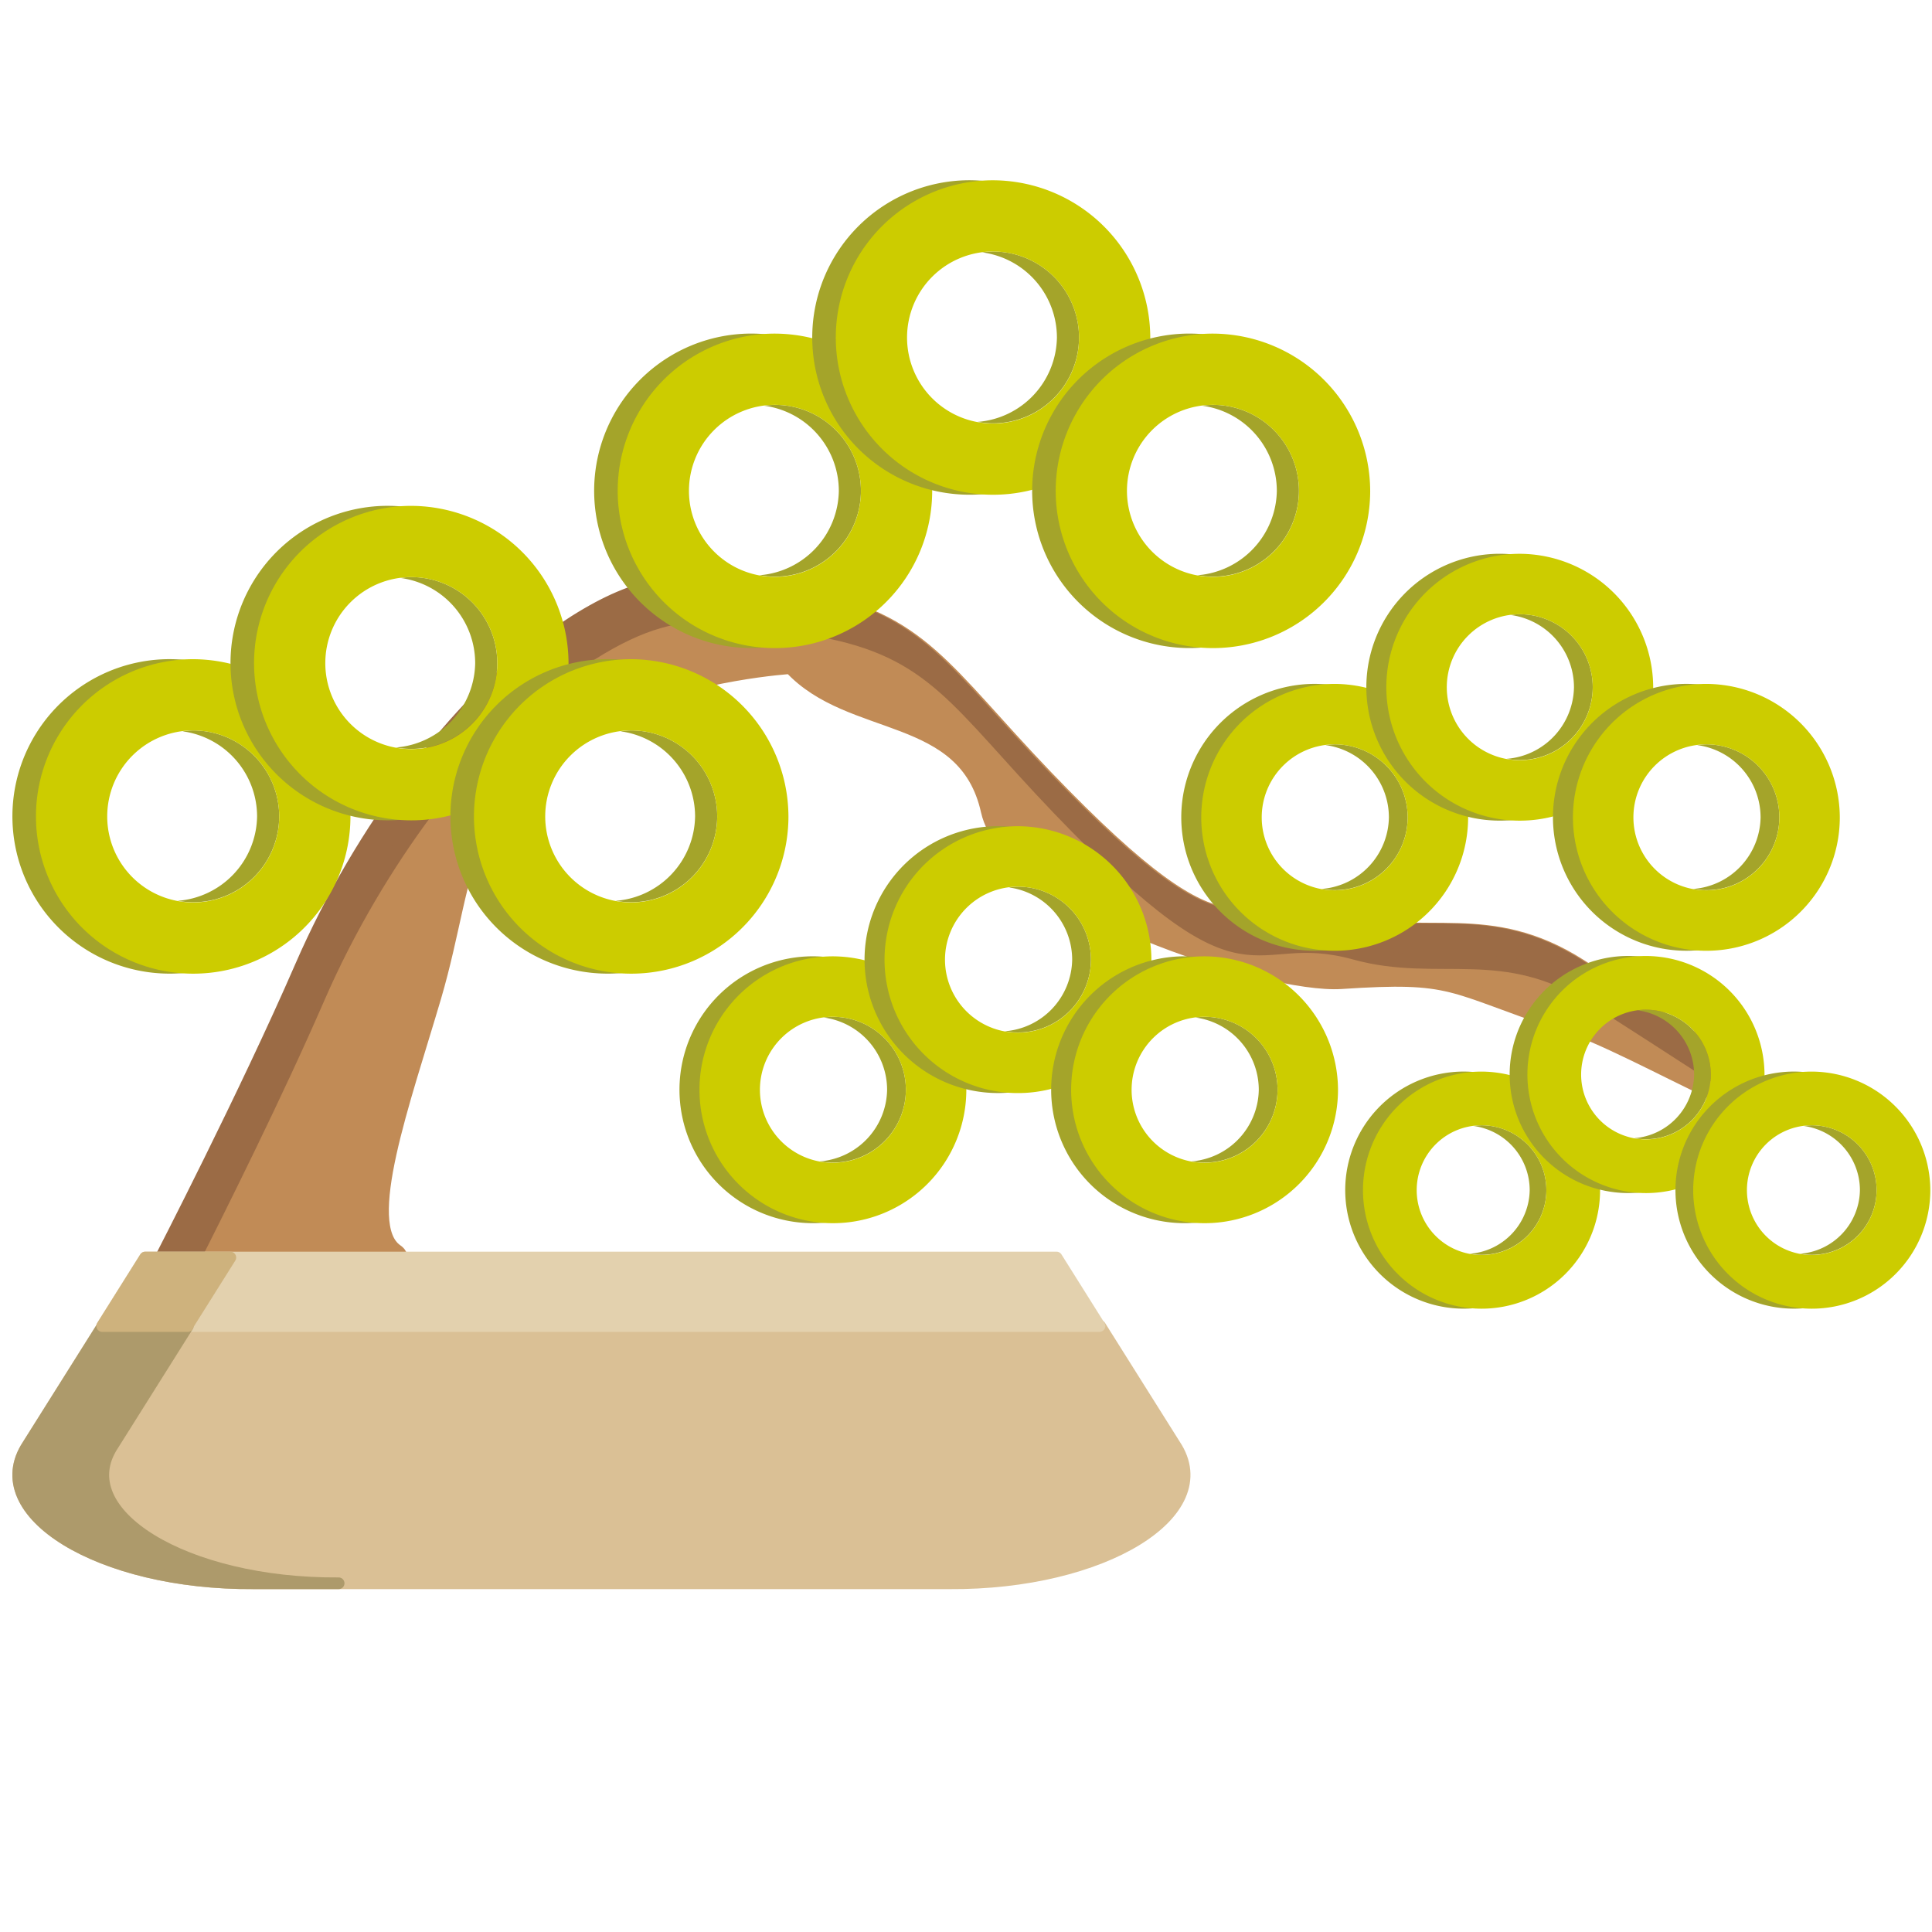 <?xml version="1.0" encoding="UTF-8" standalone="no"?>
<!-- Created with Inkscape (http://www.inkscape.org/) -->

<svg
   width="500"
   height="500"
   viewBox="0 0 132.292 132.292"
   version="1.1"
   id="svg2515"
   inkscape:version="1.1.2 (b8e25be833, 2022-02-05)"
   sodipodi:docname="bonsai03s04normal.svg"
   inkscape:export-filename="C:\Users\Lenovo\Desktop\Coding\Media files\Bonsais\bonsai03.png"
   inkscape:export-xdpi="96"
   inkscape:export-ydpi="96"
   xmlns:inkscape="http://www.inkscape.org/namespaces/inkscape"
   xmlns:sodipodi="http://sodipodi.sourceforge.net/DTD/sodipodi-0.dtd"
   xmlns="http://www.w3.org/2000/svg"
   xmlns:svg="http://www.w3.org/2000/svg">
  <sodipodi:namedview
     id="namedview2517"
     pagecolor="#ffffff"
     bordercolor="#666666"
     borderopacity="1.0"
     inkscape:pageshadow="2"
     inkscape:pageopacity="0.0"
     inkscape:pagecheckerboard="0"
     inkscape:document-units="mm"
     showgrid="false"
     units="px"
     inkscape:zoom="1.4142136"
     inkscape:cx="201.17187"
     inkscape:cy="236.52721"
     inkscape:window-width="1920"
     inkscape:window-height="1001"
     inkscape:window-x="-9"
     inkscape:window-y="-9"
     inkscape:window-maximized="1"
     inkscape:current-layer="g12338" />
  <defs
     id="defs2512">
    <marker
       style="overflow:visible"
       id="Arrow1Sstart"
       refX="0.0"
       refY="0.0"
       orient="auto"
       inkscape:stockid="Arrow1Sstart"
       inkscape:isstock="true">
      <path
         transform="scale(0.2) translate(6,0)"
         style="fill-rule:evenodd;fill:context-stroke;stroke:context-stroke;stroke-width:1.0pt"
         d="M 0.0,0.0 L 5.0,-5.0 L -12.5,0.0 L 5.0,5.0 L 0.0,0.0 z "
         id="path24092" />
    </marker>
    <marker
       style="overflow:visible"
       id="Arrow1Mstart"
       refX="0.0"
       refY="0.0"
       orient="auto"
       inkscape:stockid="Arrow1Mstart"
       inkscape:isstock="true">
      <path
         transform="scale(0.4) translate(10,0)"
         style="fill-rule:evenodd;fill:context-stroke;stroke:context-stroke;stroke-width:1.0pt"
         d="M 0.0,0.0 L 5.0,-5.0 L -12.5,0.0 L 5.0,5.0 L 0.0,0.0 z "
         id="path24086" />
    </marker>
    <marker
       style="overflow:visible"
       id="Arrow1Lstart"
       refX="0.0"
       refY="0.0"
       orient="auto"
       inkscape:stockid="Arrow1Lstart"
       inkscape:isstock="true">
      <path
         transform="scale(0.8) translate(12.5,0)"
         style="fill-rule:evenodd;fill:context-stroke;stroke:context-stroke;stroke-width:1.0pt"
         d="M 0.0,0.0 L 5.0,-5.0 L -12.5,0.0 L 5.0,5.0 L 0.0,0.0 z "
         id="path24080" />
    </marker>
    <marker
       style="overflow:visible;"
       id="Arrow1Lend"
       refX="0.0"
       refY="0.0"
       orient="auto"
       inkscape:stockid="Arrow1Lend"
       inkscape:isstock="true">
      <path
         transform="scale(0.8) rotate(180) translate(12.5,0)"
         style="fill-rule:evenodd;fill:context-stroke;stroke:context-stroke;stroke-width:1.0pt;"
         d="M 0.0,0.0 L 5.0,-5.0 L -12.5,0.0 L 5.0,5.0 L 0.0,0.0 z "
         id="path24083" />
    </marker>
  </defs>
  <g
     inkscape:label="Semi-cascade Style"
     inkscape:groupmode="layer"
     id="g12338"
     style="display:inline">
    <g
       id="g34574-0"
       style="display:inline"
       transform="translate(150.761,39.431)">
      <g
         id="g17906-6-8"
         transform="translate(31.336,15.251)"
         style="display:inline">
        <path
           style="fill:#c18b56;fill-opacity:1;stroke:#c18b56;stroke-width:1;stroke-linecap:round;stroke-linejoin:round;stroke-miterlimit:4;stroke-dasharray:none;stroke-opacity:1"
           d="m -170.836,31.514 c 0,0 5.849,-11.335 9.617,-20.013 4.222,-9.726 10.678,-17.575 15.086,-21.004 8.499,-6.61 11.335,-5.633 19.223,-4.208 7.888,1.425 9.451,4.977 16.407,12.226 13.553,14.125 12.704,7.787 20.241,9.867 5.725,1.579 10.117,-0.893 16.356,3.1 6.403,4.099 0,0 12.467,8.029 4.489,5.762 -8.625,-2.649 -13.75,-4.138 -7.795,-2.62 -7.275,-3.353 -15.072,-2.833 -4.982,0.332 -22.756,-5.327 -24.172,-11.696 -1.564,-7.039 -9.395,-5.408 -13.516,-9.877 0,0 -6.429,0.387 -11.956,2.859 -11.08,4.955 -9.877,10.916 -12.476,19.753 -2.101,7.145 -5.198,15.595 -2.599,17.414 2.599,1.819 -15.855,0.52 -15.855,0.52 z"
           id="path17902-7-4"
           sodipodi:nodetypes="cssssssccssssssc" />
        <path
           id="path17902-7-7-0"
           style="display:inline;fill:#9b6b45;fill-opacity:1;stroke:#9b6b45;stroke-width:3.78;stroke-linecap:round;stroke-linejoin:round;stroke-miterlimit:4;stroke-dasharray:none;stroke-opacity:1"
           d="m -388.848,1.9 c -13.242,-0.201 -24.957,4.212 -45.033,19.826 -16.66,12.957 -41.058,42.626 -57.016,79.385 -14.239,32.801 -36.348,75.641 -36.348,75.641 0,0 4.103,0.255 7.832,0.48 6.946,-13.711 21.905,-43.679 32.516,-68.121 15.958,-36.759 40.355,-66.428 57.016,-79.385 32.122,-24.983 42.841,-21.29 72.654,-15.904 29.814,5.386 35.723,18.813 62.01,46.209 51.223,53.385 48.014,29.432 76.502,37.291 21.636,5.969 38.239,-3.376 61.818,11.717 23.795,15.231 2.034,1.306 46.037,29.65 1.223,-0.676 0.52,-2.888 -2.92,-7.303 -47.118,-30.347 -22.915,-14.857 -47.117,-30.348 -23.58,-15.092 -40.182,-5.748 -61.818,-11.717 -28.488,-7.859 -25.279,16.094 -76.502,-37.291 -26.287,-27.396 -32.196,-40.823 -62.01,-46.209 -11.18,-2.02 -19.676,-3.801 -27.621,-3.922 z"
           transform="matrix(0.265,0,0,0.265,-31.336,-15.251)"
           sodipodi:nodetypes="sssccssssssccsssss" />
      </g>
    </g>
    <g
       id="g3660"
       transform="translate(-26.358,-78.883)"
       style="display:inline">
      <path
         d="m 106.812,177.832 -5.126,-8.151 -0.033,0.004 H 33.426 l -0.033,-0.004 -5.126,8.151 c -3.062,4.635 4.91,9.54 15.454,9.465 h 47.638 c 10.544,0.075 18.516,-4.832 15.454,-9.465"
         style="display:inline;fill:#dac095;fill-opacity:1;fill-rule:nonzero;stroke:#dac095;stroke-width:0.8;stroke-linecap:round;stroke-linejoin:round;stroke-miterlimit:4;stroke-dasharray:none;stroke-opacity:1"
         id="path566-1-1-4-9-8-0-1-2-8" />
      <path
         d="M 98.702,164.99 H 36.301 l -2.946,4.691 0.033,0.004 h 68.226 l 0.033,-0.004 -2.946,-4.691"
         style="display:inline;fill:#e3d1ae;fill-opacity:1;fill-rule:nonzero;stroke:#e3d1ae;stroke-width:0.8;stroke-linecap:round;stroke-linejoin:round;stroke-miterlimit:4;stroke-dasharray:none;stroke-opacity:1"
         id="path568-6-3-1-0-7-7-0-8-40" />
      <path
         d="m 34.092,177.832 5.122,-8.148 h -5.788 l -0.033,-0.004 -5.126,8.151 c -3.062,4.635 4.91,9.54 15.454,9.465 h 5.825 c -10.54,0.075 -18.516,-4.83 -15.454,-9.465 v 0"
         style="display:inline;fill:#ad9a6b;fill-opacity:1;fill-rule:nonzero;stroke:#ad9a6b;stroke-width:0.8;stroke-linecap:round;stroke-linejoin:round;stroke-miterlimit:4;stroke-dasharray:none;stroke-opacity:1"
         id="path580-2-7-5-6-4-43-5-7-00" />
      <path
         d="m 42.13,164.99 h -5.829 l -2.946,4.691 0.033,0.004 h 5.825 l -0.033,-0.004 2.95,-4.691"
         style="display:inline;fill:#ceb27d;fill-opacity:1;fill-rule:nonzero;stroke:#ceb27d;stroke-width:0.8;stroke-linecap:round;stroke-linejoin:round;stroke-miterlimit:4;stroke-dasharray:none;stroke-opacity:1"
         id="path582-2-9-1-5-2-4-2-4-2" />
    </g>
    <g
       id="g12336"
       transform="matrix(1.226,0,0,1.226,-62.412,-22.232)" />
    <g
       id="g5519-5-9-7"
       transform="matrix(0.317,0,0,0.317,82.236,16.514)"
       style="display:inline">
      <g
         id="g5395-44-6-6"
         transform="translate(-85.46,22.383)">
        <g
           id="g2523-0-9-1-5"
           transform="matrix(4.258,0,0,4.258,200.107,-35.748)"
           style="display:inline">
          <g
             id="g3373-7-6-1-4"
             transform="matrix(-0.21,-0.004,0.004,-0.21,-91.222,31.905)">
            <g
               id="g2459-5-6-2-3-83"
               transform="matrix(0.442,0,0,0.442,-21.883,22.162)"
               style="display:inline">
              <path
                 id="path14-1-6-5"
                 style="fill:#a4a42a;fill-opacity:1;stroke-width:5.37"
                 class="cls-2"
                 d="m -393.278,217.701 a 85.921,85.921 0 1 0 -16.376,-170.403 85.921,85.921 0 0 1 7.412,169.988 86.243,86.243 0 0 0 8.965,0.414 z m -12.771,-38.713 a 46.988,46.988 0 0 0 5.928,-0.589 46.988,46.988 0 0 1 -41.661,-45.773 46.988,46.988 0 0 1 42.479,-46.881 46.988,46.988 0 0 0 -54.559,47.096 46.988,46.988 0 0 0 47.813,46.148 z" />
              <path
                 id="path14-8-4-16-9-0"
                 style="display:inline;fill:#cccc00;fill-opacity:1;stroke-width:5.37"
                 class="cls-2"
                 d="m -405.359,217.915 a 85.921,85.921 0 1 0 -87.43,-84.385 86.243,86.243 0 0 0 87.43,84.385 z m -0.69,-38.927 a 46.988,46.988 0 0 1 -47.813,-46.148 46.988,46.988 0 1 1 47.813,46.148 z" />
            </g>
          </g>
        </g>
      </g>
      <g
         id="g2523-0-6-3-1-6"
         transform="matrix(4.258,0,0,4.258,161.757,-46.486)"
         style="display:inline">
        <g
           id="g3373-7-9-9-5-6"
           transform="matrix(-0.21,-0.004,0.004,-0.21,-91.222,31.905)">
          <g
             id="g2459-5-6-1-4-5-0"
             transform="matrix(0.442,0,0,0.442,-21.883,22.162)"
             style="display:inline">
            <path
               id="path14-7-8-9-9"
               style="fill:#a4a42a;fill-opacity:1;stroke-width:5.37"
               class="cls-2"
               d="m -393.278,217.701 a 85.921,85.921 0 1 0 -16.376,-170.403 85.921,85.921 0 0 1 7.412,169.988 86.243,86.243 0 0 0 8.965,0.414 z m -12.771,-38.713 a 46.988,46.988 0 0 0 5.928,-0.589 46.988,46.988 0 0 1 -41.661,-45.773 46.988,46.988 0 0 1 42.479,-46.881 46.988,46.988 0 0 0 -54.559,47.096 46.988,46.988 0 0 0 47.813,46.148 z" />
            <path
               id="path14-8-4-0-4-7-83"
               style="display:inline;fill:#cccc00;fill-opacity:1;stroke-width:5.37"
               class="cls-2"
               d="m -405.359,217.915 a 85.921,85.921 0 1 0 -87.43,-84.385 86.243,86.243 0 0 0 87.43,84.385 z m -0.69,-38.927 a 46.988,46.988 0 0 1 -47.813,-46.148 46.988,46.988 0 1 1 47.813,46.148 z" />
          </g>
        </g>
      </g>
      <g
         id="g5395-9-2-2-8"
         style="display:inline"
         transform="translate(9.152,22.383)">
        <g
           id="g2523-0-1-8-7-78"
           transform="matrix(4.258,0,0,4.258,200.107,-35.748)"
           style="display:inline">
          <g
             id="g3373-7-90-9-7-2"
             transform="matrix(-0.21,-0.004,0.004,-0.21,-91.222,31.905)">
            <g
               id="g2459-5-6-4-0-3-8"
               transform="matrix(0.442,0,0,0.442,-21.883,22.162)"
               style="display:inline">
              <path
                 id="path14-73-8-8-4"
                 style="fill:#a4a42a;fill-opacity:1;stroke-width:5.37"
                 class="cls-2"
                 d="m -393.278,217.701 a 85.921,85.921 0 1 0 -16.376,-170.403 85.921,85.921 0 0 1 7.412,169.988 86.243,86.243 0 0 0 8.965,0.414 z m -12.771,-38.713 a 46.988,46.988 0 0 0 5.928,-0.589 46.988,46.988 0 0 1 -41.661,-45.773 46.988,46.988 0 0 1 42.479,-46.881 46.988,46.988 0 0 0 -54.559,47.096 46.988,46.988 0 0 0 47.813,46.148 z" />
              <path
                 id="path14-8-4-1-9-2-74"
                 style="display:inline;fill:#cccc00;fill-opacity:1;stroke-width:5.37"
                 class="cls-2"
                 d="m -405.359,217.915 a 85.921,85.921 0 1 0 -87.43,-84.385 86.243,86.243 0 0 0 87.43,84.385 z m -0.69,-38.927 a 46.988,46.988 0 0 1 -47.813,-46.148 46.988,46.988 0 1 1 47.813,46.148 z" />
            </g>
          </g>
        </g>
      </g>
    </g>
    <g
       id="g5519-5-9-76"
       transform="matrix(0.317,0,0,0.317,42.402,38.808)"
       style="display:inline">
      <g
         id="g5395-44-6-44"
         transform="translate(-85.46,22.383)">
        <g
           id="g2523-0-9-1-75"
           transform="matrix(4.258,0,0,4.258,200.107,-35.748)"
           style="display:inline">
          <g
             id="g3373-7-6-1-9"
             transform="matrix(-0.21,-0.004,0.004,-0.21,-91.222,31.905)">
            <g
               id="g2459-5-6-2-3-6"
               transform="matrix(0.442,0,0,0.442,-21.883,22.162)"
               style="display:inline">
              <path
                 id="path14-1-6-8"
                 style="fill:#a4a42a;fill-opacity:1;stroke-width:5.37"
                 class="cls-2"
                 d="m -393.278,217.701 a 85.921,85.921 0 1 0 -16.376,-170.403 85.921,85.921 0 0 1 7.412,169.988 86.243,86.243 0 0 0 8.965,0.414 z m -12.771,-38.713 a 46.988,46.988 0 0 0 5.928,-0.589 46.988,46.988 0 0 1 -41.661,-45.773 46.988,46.988 0 0 1 42.479,-46.881 46.988,46.988 0 0 0 -54.559,47.096 46.988,46.988 0 0 0 47.813,46.148 z" />
              <path
                 id="path14-8-4-16-9-01"
                 style="display:inline;fill:#cccc00;fill-opacity:1;stroke-width:5.37"
                 class="cls-2"
                 d="m -405.359,217.915 a 85.921,85.921 0 1 0 -87.43,-84.385 86.243,86.243 0 0 0 87.43,84.385 z m -0.69,-38.927 a 46.988,46.988 0 0 1 -47.813,-46.148 46.988,46.988 0 1 1 47.813,46.148 z" />
            </g>
          </g>
        </g>
      </g>
      <g
         id="g2523-0-6-3-1-47"
         transform="matrix(4.258,0,0,4.258,161.757,-46.486)"
         style="display:inline">
        <g
           id="g3373-7-9-9-5-42"
           transform="matrix(-0.21,-0.004,0.004,-0.21,-91.222,31.905)">
          <g
             id="g2459-5-6-1-4-5-9"
             transform="matrix(0.442,0,0,0.442,-21.883,22.162)"
             style="display:inline">
            <path
               id="path14-7-8-9-4"
               style="fill:#a4a42a;fill-opacity:1;stroke-width:5.37"
               class="cls-2"
               d="m -393.278,217.701 a 85.921,85.921 0 1 0 -16.376,-170.403 85.921,85.921 0 0 1 7.412,169.988 86.243,86.243 0 0 0 8.965,0.414 z m -12.771,-38.713 a 46.988,46.988 0 0 0 5.928,-0.589 46.988,46.988 0 0 1 -41.661,-45.773 46.988,46.988 0 0 1 42.479,-46.881 46.988,46.988 0 0 0 -54.559,47.096 46.988,46.988 0 0 0 47.813,46.148 z" />
            <path
               id="path14-8-4-0-4-7-3"
               style="display:inline;fill:#cccc00;fill-opacity:1;stroke-width:5.37"
               class="cls-2"
               d="m -405.359,217.915 a 85.921,85.921 0 1 0 -87.43,-84.385 86.243,86.243 0 0 0 87.43,84.385 z m -0.69,-38.927 a 46.988,46.988 0 0 1 -47.813,-46.148 46.988,46.988 0 1 1 47.813,46.148 z" />
          </g>
        </g>
      </g>
      <g
         id="g5395-9-2-2-28"
         style="display:inline"
         transform="translate(9.152,22.383)">
        <g
           id="g2523-0-1-8-7-0"
           transform="matrix(4.258,0,0,4.258,200.107,-35.748)"
           style="display:inline">
          <g
             id="g3373-7-90-9-7-634"
             transform="matrix(-0.21,-0.004,0.004,-0.21,-91.222,31.905)">
            <g
               id="g2459-5-6-4-0-3-9"
               transform="matrix(0.442,0,0,0.442,-21.883,22.162)"
               style="display:inline">
              <path
                 id="path14-73-8-8-74"
                 style="fill:#a4a42a;fill-opacity:1;stroke-width:5.37"
                 class="cls-2"
                 d="m -393.278,217.701 a 85.921,85.921 0 1 0 -16.376,-170.403 85.921,85.921 0 0 1 7.412,169.988 86.243,86.243 0 0 0 8.965,0.414 z m -12.771,-38.713 a 46.988,46.988 0 0 0 5.928,-0.589 46.988,46.988 0 0 1 -41.661,-45.773 46.988,46.988 0 0 1 42.479,-46.881 46.988,46.988 0 0 0 -54.559,47.096 46.988,46.988 0 0 0 47.813,46.148 z" />
              <path
                 id="path14-8-4-1-9-2-3"
                 style="display:inline;fill:#cccc00;fill-opacity:1;stroke-width:5.37"
                 class="cls-2"
                 d="m -405.359,217.915 a 85.921,85.921 0 1 0 -87.43,-84.385 86.243,86.243 0 0 0 87.43,84.385 z m -0.69,-38.927 a 46.988,46.988 0 0 1 -47.813,-46.148 46.988,46.988 0 1 1 47.813,46.148 z" />
            </g>
          </g>
        </g>
      </g>
    </g>
    <g
       id="g5519-5-9-7-4"
       transform="matrix(0.269,0,0,0.269,116.147,41.459)"
       style="display:inline">
      <g
         id="g5395-44-6-6-8"
         transform="translate(-85.46,22.383)">
        <g
           id="g2523-0-9-1-5-5"
           transform="matrix(4.258,0,0,4.258,200.107,-35.748)"
           style="display:inline">
          <g
             id="g3373-7-6-1-4-9"
             transform="matrix(-0.21,-0.004,0.004,-0.21,-91.222,31.905)">
            <g
               id="g2459-5-6-2-3-83-0"
               transform="matrix(0.442,0,0,0.442,-21.883,22.162)"
               style="display:inline">
              <path
                 id="path14-1-6-5-4"
                 style="fill:#a4a42a;fill-opacity:1;stroke-width:5.37"
                 class="cls-2"
                 d="m -393.278,217.701 a 85.921,85.921 0 1 0 -16.376,-170.403 85.921,85.921 0 0 1 7.412,169.988 86.243,86.243 0 0 0 8.965,0.414 z m -12.771,-38.713 a 46.988,46.988 0 0 0 5.928,-0.589 46.988,46.988 0 0 1 -41.661,-45.773 46.988,46.988 0 0 1 42.479,-46.881 46.988,46.988 0 0 0 -54.559,47.096 46.988,46.988 0 0 0 47.813,46.148 z" />
              <path
                 id="path14-8-4-16-9-0-1"
                 style="display:inline;fill:#cccc00;fill-opacity:1;stroke-width:5.37"
                 class="cls-2"
                 d="m -405.359,217.915 a 85.921,85.921 0 1 0 -87.43,-84.385 86.243,86.243 0 0 0 87.43,84.385 z m -0.69,-38.927 a 46.988,46.988 0 0 1 -47.813,-46.148 46.988,46.988 0 1 1 47.813,46.148 z" />
            </g>
          </g>
        </g>
      </g>
      <g
         id="g2523-0-6-3-1-6-5"
         transform="matrix(4.258,0,0,4.258,161.757,-46.486)"
         style="display:inline">
        <g
           id="g3373-7-9-9-5-6-9"
           transform="matrix(-0.21,-0.004,0.004,-0.21,-91.222,31.905)">
          <g
             id="g2459-5-6-1-4-5-0-2"
             transform="matrix(0.442,0,0,0.442,-21.883,22.162)"
             style="display:inline">
            <path
               id="path14-7-8-9-9-7"
               style="fill:#a4a42a;fill-opacity:1;stroke-width:5.37"
               class="cls-2"
               d="m -393.278,217.701 a 85.921,85.921 0 1 0 -16.376,-170.403 85.921,85.921 0 0 1 7.412,169.988 86.243,86.243 0 0 0 8.965,0.414 z m -12.771,-38.713 a 46.988,46.988 0 0 0 5.928,-0.589 46.988,46.988 0 0 1 -41.661,-45.773 46.988,46.988 0 0 1 42.479,-46.881 46.988,46.988 0 0 0 -54.559,47.096 46.988,46.988 0 0 0 47.813,46.148 z" />
            <path
               id="path14-8-4-0-4-7-83-4"
               style="display:inline;fill:#cccc00;fill-opacity:1;stroke-width:5.37"
               class="cls-2"
               d="m -405.359,217.915 a 85.921,85.921 0 1 0 -87.43,-84.385 86.243,86.243 0 0 0 87.43,84.385 z m -0.69,-38.927 a 46.988,46.988 0 0 1 -47.813,-46.148 46.988,46.988 0 1 1 47.813,46.148 z" />
          </g>
        </g>
      </g>
      <g
         id="g5395-9-2-2-8-5"
         style="display:inline"
         transform="translate(9.152,22.383)">
        <g
           id="g2523-0-1-8-7-78-1"
           transform="matrix(4.258,0,0,4.258,200.107,-35.748)"
           style="display:inline">
          <g
             id="g3373-7-90-9-7-2-2"
             transform="matrix(-0.21,-0.004,0.004,-0.21,-91.222,31.905)">
            <g
               id="g2459-5-6-4-0-3-8-5"
               transform="matrix(0.442,0,0,0.442,-21.883,22.162)"
               style="display:inline">
              <path
                 id="path14-73-8-8-4-5"
                 style="fill:#a4a42a;fill-opacity:1;stroke-width:5.37"
                 class="cls-2"
                 d="m -393.278,217.701 a 85.921,85.921 0 1 0 -16.376,-170.403 85.921,85.921 0 0 1 7.412,169.988 86.243,86.243 0 0 0 8.965,0.414 z m -12.771,-38.713 a 46.988,46.988 0 0 0 5.928,-0.589 46.988,46.988 0 0 1 -41.661,-45.773 46.988,46.988 0 0 1 42.479,-46.881 46.988,46.988 0 0 0 -54.559,47.096 46.988,46.988 0 0 0 47.813,46.148 z" />
              <path
                 id="path14-8-4-1-9-2-74-2"
                 style="display:inline;fill:#cccc00;fill-opacity:1;stroke-width:5.37"
                 class="cls-2"
                 d="m -405.359,217.915 a 85.921,85.921 0 1 0 -87.43,-84.385 86.243,86.243 0 0 0 87.43,84.385 z m -0.69,-38.927 a 46.988,46.988 0 0 1 -47.813,-46.148 46.988,46.988 0 1 1 47.813,46.148 z" />
            </g>
          </g>
        </g>
      </g>
    </g>
    <g
       id="g5519-5-9-7-4-8"
       transform="matrix(0.239,0,0,0.239,123.441,68.604)"
       style="display:inline">
      <g
         id="g5395-44-6-6-8-8"
         transform="translate(-85.46,22.383)">
        <g
           id="g2523-0-9-1-5-5-8"
           transform="matrix(4.258,0,0,4.258,200.107,-35.748)"
           style="display:inline">
          <g
             id="g3373-7-6-1-4-9-7"
             transform="matrix(-0.21,-0.004,0.004,-0.21,-91.222,31.905)">
            <g
               id="g2459-5-6-2-3-83-0-61"
               transform="matrix(0.442,0,0,0.442,-21.883,22.162)"
               style="display:inline">
              <path
                 id="path14-1-6-5-4-5"
                 style="fill:#a4a42a;fill-opacity:1;stroke-width:5.37"
                 class="cls-2"
                 d="m -393.278,217.701 a 85.921,85.921 0 1 0 -16.376,-170.403 85.921,85.921 0 0 1 7.412,169.988 86.243,86.243 0 0 0 8.965,0.414 z m -12.771,-38.713 a 46.988,46.988 0 0 0 5.928,-0.589 46.988,46.988 0 0 1 -41.661,-45.773 46.988,46.988 0 0 1 42.479,-46.881 46.988,46.988 0 0 0 -54.559,47.096 46.988,46.988 0 0 0 47.813,46.148 z" />
              <path
                 id="path14-8-4-16-9-0-1-7"
                 style="display:inline;fill:#cccc00;fill-opacity:1;stroke-width:5.37"
                 class="cls-2"
                 d="m -405.359,217.915 a 85.921,85.921 0 1 0 -87.43,-84.385 86.243,86.243 0 0 0 87.43,84.385 z m -0.69,-38.927 a 46.988,46.988 0 0 1 -47.813,-46.148 46.988,46.988 0 1 1 47.813,46.148 z" />
            </g>
          </g>
        </g>
      </g>
      <g
         id="g2523-0-6-3-1-6-5-4"
         transform="matrix(4.258,0,0,4.258,161.757,-46.486)"
         style="display:inline">
        <g
           id="g3373-7-9-9-5-6-9-0"
           transform="matrix(-0.21,-0.004,0.004,-0.21,-91.222,31.905)">
          <g
             id="g2459-5-6-1-4-5-0-2-7"
             transform="matrix(0.442,0,0,0.442,-21.883,22.162)"
             style="display:inline">
            <path
               id="path14-7-8-9-9-7-99"
               style="fill:#a4a42a;fill-opacity:1;stroke-width:5.37"
               class="cls-2"
               d="m -393.278,217.701 a 85.921,85.921 0 1 0 -16.376,-170.403 85.921,85.921 0 0 1 7.412,169.988 86.243,86.243 0 0 0 8.965,0.414 z m -12.771,-38.713 a 46.988,46.988 0 0 0 5.928,-0.589 46.988,46.988 0 0 1 -41.661,-45.773 46.988,46.988 0 0 1 42.479,-46.881 46.988,46.988 0 0 0 -54.559,47.096 46.988,46.988 0 0 0 47.813,46.148 z" />
            <path
               id="path14-8-4-0-4-7-83-4-9"
               style="display:inline;fill:#cccc00;fill-opacity:1;stroke-width:5.37"
               class="cls-2"
               d="m -405.359,217.915 a 85.921,85.921 0 1 0 -87.43,-84.385 86.243,86.243 0 0 0 87.43,84.385 z m -0.69,-38.927 a 46.988,46.988 0 0 1 -47.813,-46.148 46.988,46.988 0 1 1 47.813,46.148 z" />
          </g>
        </g>
      </g>
      <g
         id="g5395-9-2-2-8-5-6"
         style="display:inline"
         transform="translate(9.152,22.383)">
        <g
           id="g2523-0-1-8-7-78-1-6"
           transform="matrix(4.258,0,0,4.258,200.107,-35.748)"
           style="display:inline">
          <g
             id="g3373-7-90-9-7-2-2-4"
             transform="matrix(-0.21,-0.004,0.004,-0.21,-91.222,31.905)">
            <g
               id="g2459-5-6-4-0-3-8-5-9"
               transform="matrix(0.442,0,0,0.442,-21.883,22.162)"
               style="display:inline">
              <path
                 id="path14-73-8-8-4-5-5"
                 style="fill:#a4a42a;fill-opacity:1;stroke-width:5.37"
                 class="cls-2"
                 d="m -393.278,217.701 a 85.921,85.921 0 1 0 -16.376,-170.403 85.921,85.921 0 0 1 7.412,169.988 86.243,86.243 0 0 0 8.965,0.414 z m -12.771,-38.713 a 46.988,46.988 0 0 0 5.928,-0.589 46.988,46.988 0 0 1 -41.661,-45.773 46.988,46.988 0 0 1 42.479,-46.881 46.988,46.988 0 0 0 -54.559,47.096 46.988,46.988 0 0 0 47.813,46.148 z" />
              <path
                 id="path14-8-4-1-9-2-74-2-4"
                 style="display:inline;fill:#cccc00;fill-opacity:1;stroke-width:5.37"
                 class="cls-2"
                 d="m -405.359,217.915 a 85.921,85.921 0 1 0 -87.43,-84.385 86.243,86.243 0 0 0 87.43,84.385 z m -0.69,-38.927 a 46.988,46.988 0 0 1 -47.813,-46.148 46.988,46.988 0 1 1 47.813,46.148 z" />
            </g>
          </g>
        </g>
      </g>
    </g>
    <g
       id="g5519-5-9-7-4-1"
       transform="matrix(0.269,0,0,0.269,81.787,60.113)"
       style="display:inline">
      <g
         id="g5395-44-6-6-8-0"
         transform="translate(-85.46,22.383)">
        <g
           id="g2523-0-9-1-5-5-4"
           transform="matrix(4.258,0,0,4.258,200.107,-35.748)"
           style="display:inline">
          <g
             id="g3373-7-6-1-4-9-9"
             transform="matrix(-0.21,-0.004,0.004,-0.21,-91.222,31.905)">
            <g
               id="g2459-5-6-2-3-83-0-6"
               transform="matrix(0.442,0,0,0.442,-21.883,22.162)"
               style="display:inline">
              <path
                 id="path14-1-6-5-4-3"
                 style="fill:#a4a42a;fill-opacity:1;stroke-width:5.37"
                 class="cls-2"
                 d="m -393.278,217.701 a 85.921,85.921 0 1 0 -16.376,-170.403 85.921,85.921 0 0 1 7.412,169.988 86.243,86.243 0 0 0 8.965,0.414 z m -12.771,-38.713 a 46.988,46.988 0 0 0 5.928,-0.589 46.988,46.988 0 0 1 -41.661,-45.773 46.988,46.988 0 0 1 42.479,-46.881 46.988,46.988 0 0 0 -54.559,47.096 46.988,46.988 0 0 0 47.813,46.148 z" />
              <path
                 id="path14-8-4-16-9-0-1-4"
                 style="display:inline;fill:#cccc00;fill-opacity:1;stroke-width:5.37"
                 class="cls-2"
                 d="m -405.359,217.915 a 85.921,85.921 0 1 0 -87.43,-84.385 86.243,86.243 0 0 0 87.43,84.385 z m -0.69,-38.927 a 46.988,46.988 0 0 1 -47.813,-46.148 46.988,46.988 0 1 1 47.813,46.148 z" />
            </g>
          </g>
        </g>
      </g>
      <g
         id="g2523-0-6-3-1-6-5-8"
         transform="matrix(4.258,0,0,4.258,161.757,-46.486)"
         style="display:inline">
        <g
           id="g3373-7-9-9-5-6-9-5"
           transform="matrix(-0.21,-0.004,0.004,-0.21,-91.222,31.905)">
          <g
             id="g2459-5-6-1-4-5-0-2-4"
             transform="matrix(0.442,0,0,0.442,-21.883,22.162)"
             style="display:inline">
            <path
               id="path14-7-8-9-9-7-9"
               style="fill:#a4a42a;fill-opacity:1;stroke-width:5.37"
               class="cls-2"
               d="m -393.278,217.701 a 85.921,85.921 0 1 0 -16.376,-170.403 85.921,85.921 0 0 1 7.412,169.988 86.243,86.243 0 0 0 8.965,0.414 z m -12.771,-38.713 a 46.988,46.988 0 0 0 5.928,-0.589 46.988,46.988 0 0 1 -41.661,-45.773 46.988,46.988 0 0 1 42.479,-46.881 46.988,46.988 0 0 0 -54.559,47.096 46.988,46.988 0 0 0 47.813,46.148 z" />
            <path
               id="path14-8-4-0-4-7-83-4-1"
               style="display:inline;fill:#cccc00;fill-opacity:1;stroke-width:5.37"
               class="cls-2"
               d="m -405.359,217.915 a 85.921,85.921 0 1 0 -87.43,-84.385 86.243,86.243 0 0 0 87.43,84.385 z m -0.69,-38.927 a 46.988,46.988 0 0 1 -47.813,-46.148 46.988,46.988 0 1 1 47.813,46.148 z" />
          </g>
        </g>
      </g>
      <g
         id="g5395-9-2-2-8-5-2"
         style="display:inline"
         transform="translate(9.152,22.383)">
        <g
           id="g2523-0-1-8-7-78-1-4"
           transform="matrix(4.258,0,0,4.258,200.107,-35.748)"
           style="display:inline">
          <g
             id="g3373-7-90-9-7-2-2-2"
             transform="matrix(-0.21,-0.004,0.004,-0.21,-91.222,31.905)">
            <g
               id="g2459-5-6-4-0-3-8-5-4"
               transform="matrix(0.442,0,0,0.442,-21.883,22.162)"
               style="display:inline">
              <path
                 id="path14-73-8-8-4-5-1"
                 style="fill:#a4a42a;fill-opacity:1;stroke-width:5.37"
                 class="cls-2"
                 d="m -393.278,217.701 a 85.921,85.921 0 1 0 -16.376,-170.403 85.921,85.921 0 0 1 7.412,169.988 86.243,86.243 0 0 0 8.965,0.414 z m -12.771,-38.713 a 46.988,46.988 0 0 0 5.928,-0.589 46.988,46.988 0 0 1 -41.661,-45.773 46.988,46.988 0 0 1 42.479,-46.881 46.988,46.988 0 0 0 -54.559,47.096 46.988,46.988 0 0 0 47.813,46.148 z" />
              <path
                 id="path14-8-4-1-9-2-74-2-2"
                 style="display:inline;fill:#cccc00;fill-opacity:1;stroke-width:5.37"
                 class="cls-2"
                 d="m -405.359,217.915 a 85.921,85.921 0 1 0 -87.43,-84.385 86.243,86.243 0 0 0 87.43,84.385 z m -0.69,-38.927 a 46.988,46.988 0 0 1 -47.813,-46.148 46.988,46.988 0 1 1 47.813,46.148 z" />
            </g>
          </g>
        </g>
      </g>
    </g>
  </g>
</svg>

